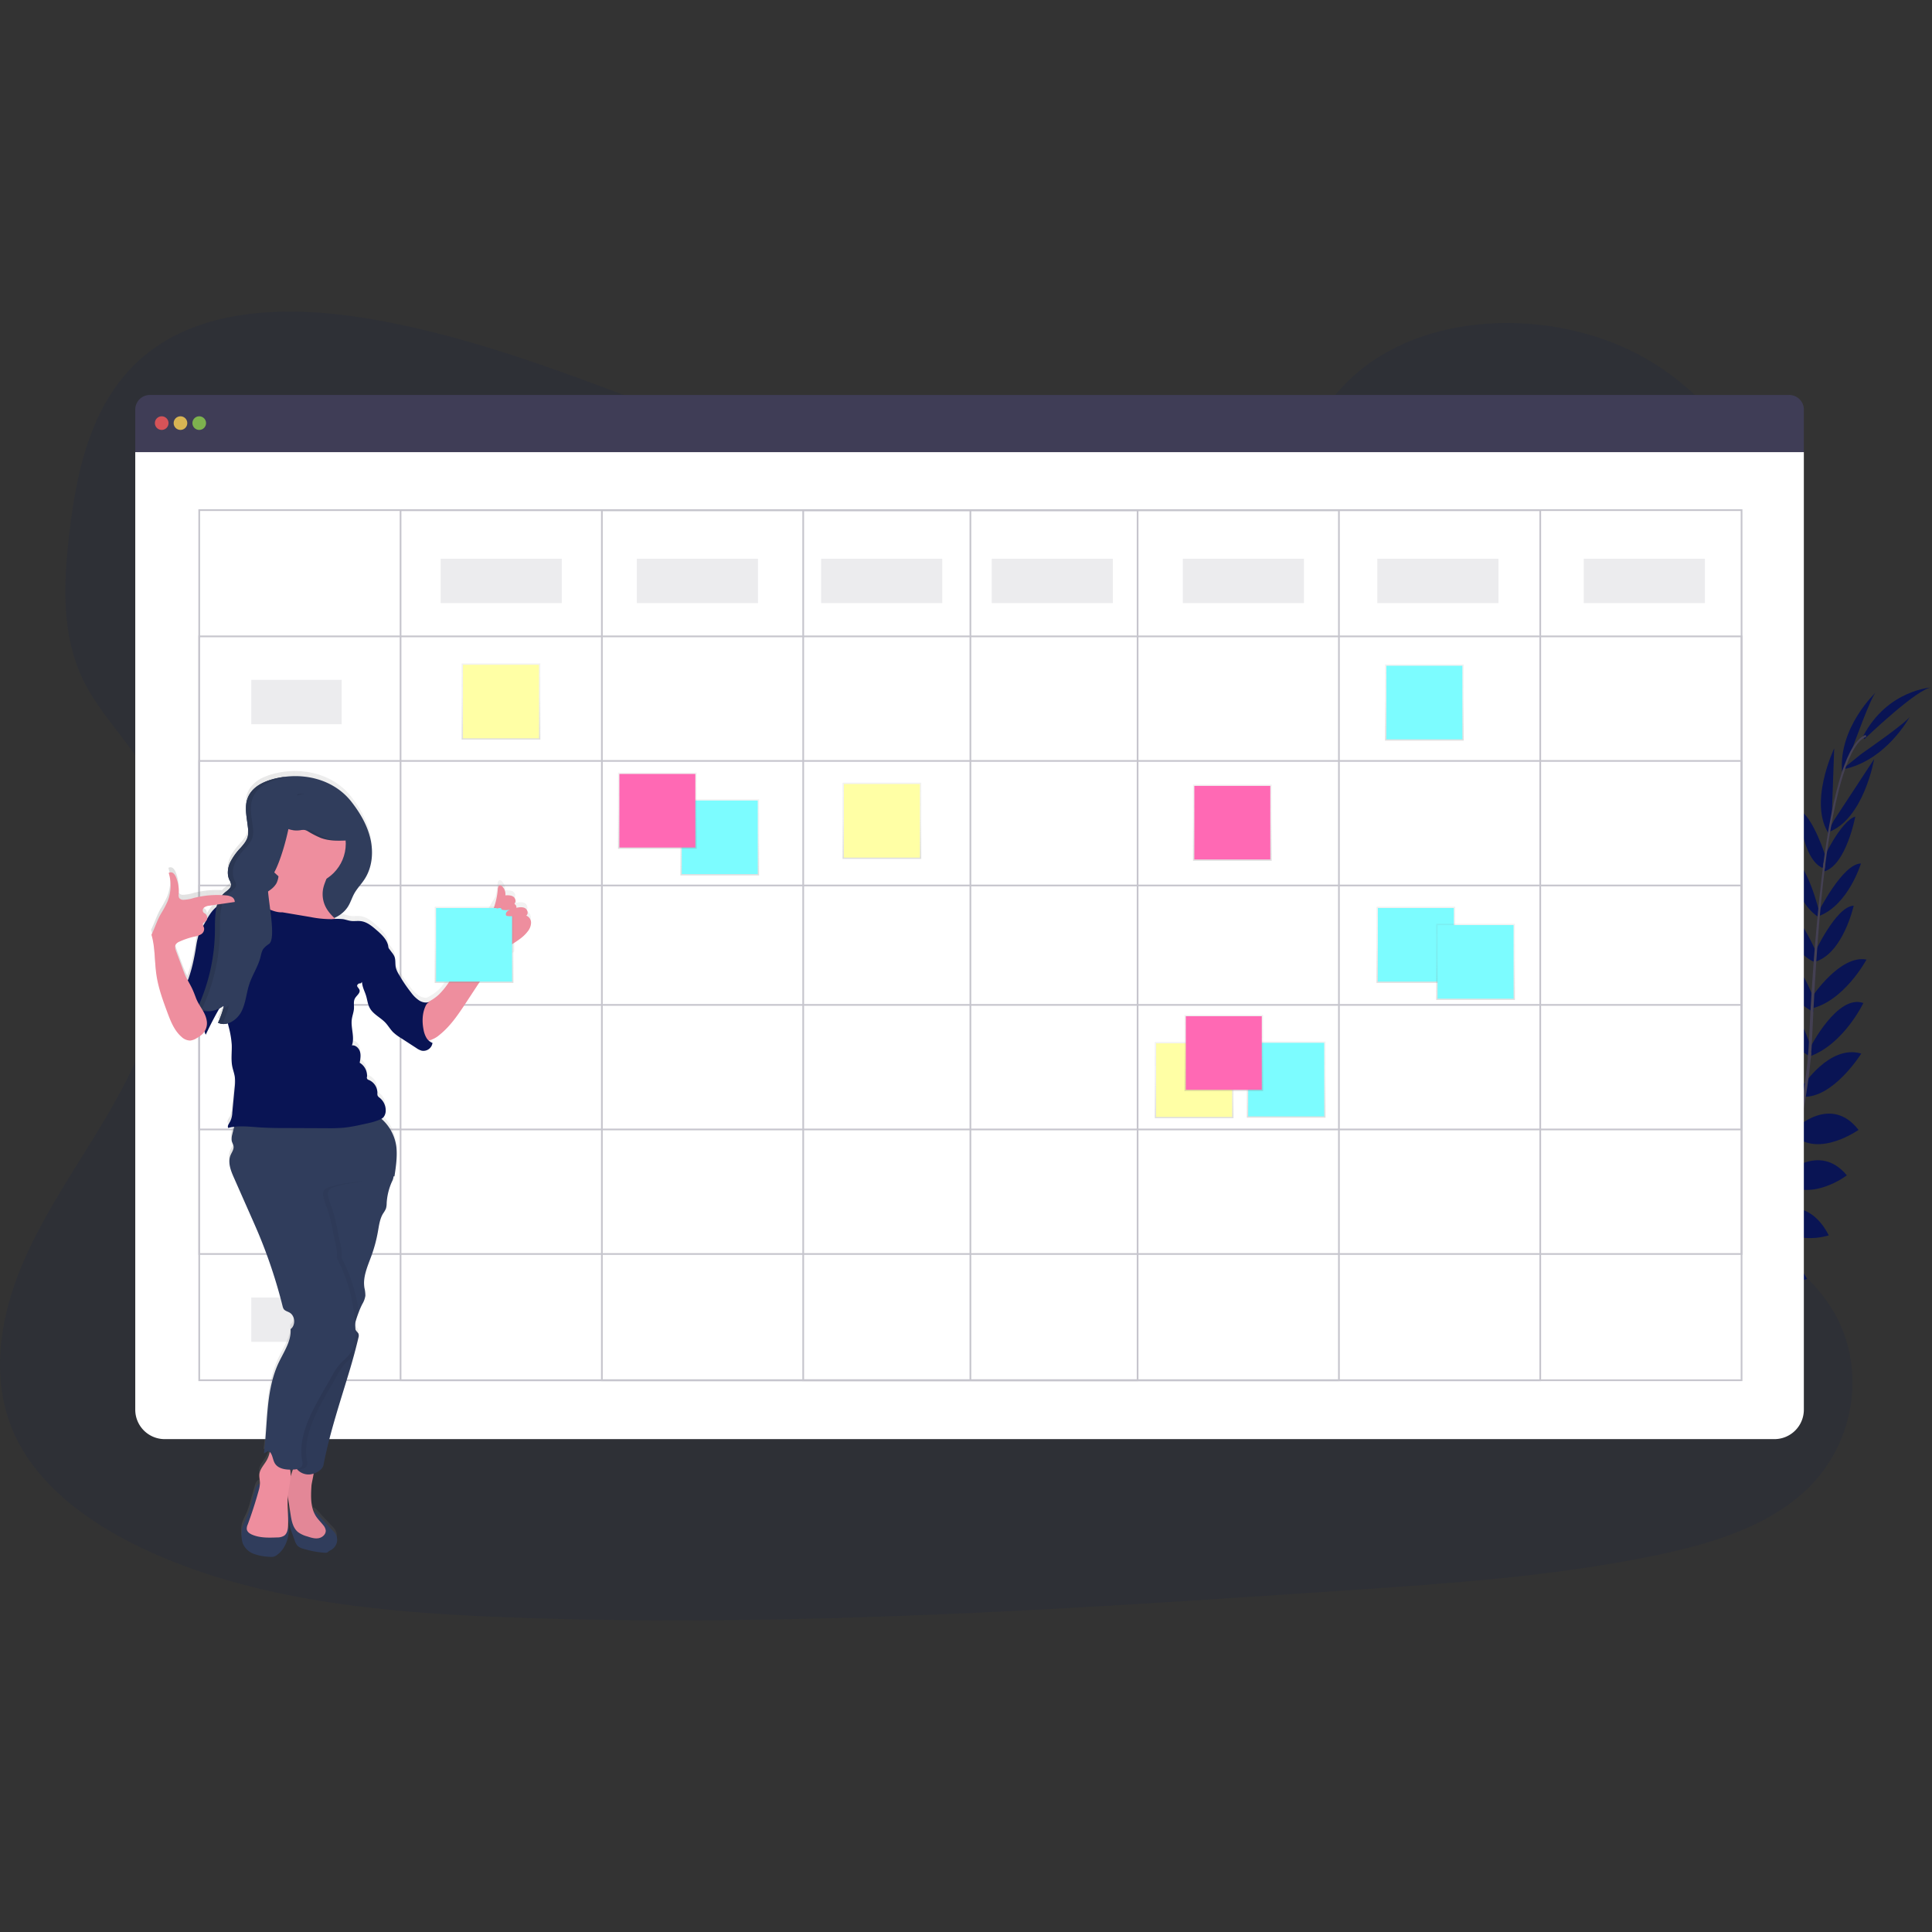 <?xml version="1.0" encoding="UTF-8" standalone="no"?>
<svg
   xmlns:dc="http://purl.org/dc/elements/1.1/"
   xmlns:cc="http://creativecommons.org/ns#"
   xmlns:rdf="http://www.w3.org/1999/02/22-rdf-syntax-ns#"
   xmlns:svg="http://www.w3.org/2000/svg"
   xmlns="http://www.w3.org/2000/svg"
   xmlns:xlink="http://www.w3.org/1999/xlink"
   xmlns:sodipodi="http://sodipodi.sourceforge.net/DTD/sodipodi-0.dtd"
   xmlns:inkscape="http://www.inkscape.org/namespaces/inkscape"
   id="b07e16be-2c10-4721-ba95-38a6ee556ecd"
   data-name="Layer 1"
   width="1132.39"
   height="1132.39"
   viewBox="0 0 1132.39 1132.39"
   version="1.1"
   sodipodi:docname="undraw_schedule_pnbk.svg"
   inkscape:version="1.0.2 (e86c870879, 2021-01-15)">
  <rect x="0" y="0" width="1132.39" height="1132.39" fill="#333333" stroke="none"/>
  <sodipodi:namedview
     pagecolor="#ffffff"
     bordercolor="#666666"
     borderopacity="1"
     objecttolerance="10"
     gridtolerance="10"
     guidetolerance="10"
     inkscape:pageopacity="0"
     inkscape:pageshadow="2"
     inkscape:window-width="1366"
     inkscape:window-height="704"
     id="namedview254"
     showgrid="false"
     inkscape:zoom="0.25167262"
     inkscape:cx="601.0669"
     inkscape:cy="4.8916983"
     inkscape:window-x="0"
     inkscape:window-y="312"
     inkscape:window-maximized="1"
     inkscape:current-layer="b07e16be-2c10-4721-ba95-38a6ee556ecd" />
  <defs
     id="defs21">
    <linearGradient
       id="f0ea422a-a980-4a9e-8fad-43c87f6ba738"
       x1="421.86"
       y1="330.48"
       x2="421.86"
       y2="285.82"
       gradientUnits="userSpaceOnUse">
      <stop
         offset="0"
         stop-color="gray"
         stop-opacity="0.25"
         id="stop2" />
      <stop
         offset="0.54"
         stop-color="gray"
         stop-opacity="0.12"
         id="stop4" />
      <stop
         offset="1"
         stop-color="gray"
         stop-opacity="0.1"
         id="stop6" />
    </linearGradient>
    <linearGradient
       id="ad2c5ae7-cdf4-4789-99a0-6bde37321e66"
       x1="516.9"
       y1="320.8"
       x2="516.9"
       y2="276.14"
       xlink:href="#f0ea422a-a980-4a9e-8fad-43c87f6ba738" />
    <linearGradient
       id="af61e5a9-3371-4284-9366-60d451e53b7c"
       x1="699.9"
       y1="472.8"
       x2="699.9"
       y2="428.14"
       xlink:href="#f0ea422a-a980-4a9e-8fad-43c87f6ba738" />
    <linearGradient
       id="afe800ea-76fc-42fa-87d3-444aeaebb97e"
       x1="293.63"
       y1="250.89"
       x2="293.63"
       y2="206.23"
       xlink:href="#f0ea422a-a980-4a9e-8fad-43c87f6ba738" />
    <linearGradient
       id="a0a14e29-1e29-4199-9658-2a5ebd9bc7a2"
       x1="385.29"
       y1="314.89"
       x2="385.29"
       y2="270.23"
       xlink:href="#f0ea422a-a980-4a9e-8fad-43c87f6ba738" />
    <linearGradient
       id="b9eaa648-e9e9-4a67-ba92-603c001fbd1d"
       x1="753.86"
       y1="472.48"
       x2="753.86"
       y2="427.82"
       xlink:href="#f0ea422a-a980-4a9e-8fad-43c87f6ba738" />
    <linearGradient
       id="f05d82f5-c8d6-44fc-8266-fef5229bfdcd"
       x1="834.86"
       y1="251.48"
       x2="834.86"
       y2="206.82"
       xlink:href="#f0ea422a-a980-4a9e-8fad-43c87f6ba738" />
    <linearGradient
       id="fed5a35b-50d2-4029-b1da-9e4ece87a2f7"
       x1="829.86"
       y1="393.48"
       x2="829.86"
       y2="348.82"
       xlink:href="#f0ea422a-a980-4a9e-8fad-43c87f6ba738" />
    <linearGradient
       id="a057bd9d-3da5-4ef9-9b1f-12de91a9714e"
       x1="864.86"
       y1="403.48"
       x2="864.86"
       y2="358.82"
       xlink:href="#f0ea422a-a980-4a9e-8fad-43c87f6ba738" />
    <linearGradient
       id="eb119f49-f305-49d7-b722-178b1b910dac"
       x1="717.29"
       y1="456.89"
       x2="717.29"
       y2="412.23"
       xlink:href="#f0ea422a-a980-4a9e-8fad-43c87f6ba738" />
    <linearGradient
       id="f18d0c9f-76a8-47d5-9395-c2e15513d6af"
       x1="722.29"
       y1="321.89"
       x2="722.29"
       y2="277.23"
       xlink:href="#f0ea422a-a980-4a9e-8fad-43c87f6ba738" />
    <linearGradient
       id="e96273f1-ace8-4241-9189-48d1ceb051fa"
       x1="122.28"
       y1="564.8"
       x2="344.94"
       y2="564.8"
       xlink:href="#f0ea422a-a980-4a9e-8fad-43c87f6ba738" />
    <linearGradient
       id="fa251bcb-f561-47ff-8b25-b5a12635a0f6"
       x1="277.86"
       y1="393.48"
       x2="277.86"
       y2="348.82"
       xlink:href="#f0ea422a-a980-4a9e-8fad-43c87f6ba738" />
    <linearGradient
       inkscape:collect="always"
       xlink:href="#f0ea422a-a980-4a9e-8fad-43c87f6ba738"
       id="linearGradient1197"
       gradientUnits="userSpaceOnUse"
       x1="421.86"
       y1="330.48"
       x2="421.86"
       y2="285.82" />
  </defs>
  <title
     id="title23">schedule</title>
  <g
     id="g1195"
     transform="translate(0.006,182.623)">
    <path
       d="M 646.49,178.73 C 576.9,178.62 509.85,157 445.7,132.94 381.55,108.88 317.91,82.05 249.58,70.54 c -44,-7.4 -93.9,-6.9 -128.17,19.38 C 88.44,115.21 79,157.18 74.48,196 c -3.39,29.18 -4.91,59.83 8.17,86.57 9.09,18.57 24.59,33.89 35.56,51.6 38.17,61.6 15.52,140 -21.24,202.82 C 79.72,566.4 59.51,594.63 46.5,625.79 33.49,656.95 28.22,692.31 41.66,723.14 55,753.71 85,776 117.09,791.21 c 65.29,31 141.16,37.82 215,40.59 163.48,6.14 327.21,-4.8 490.51,-15.8 60.43,-4.06 121.13,-8.16 180.29,-20.29 32.85,-6.73 66.66,-16.76 89.9,-38.92 29.5,-28.12 35.42,-74.17 13.81,-107.34 C 1070.34,593.76 975.18,583 949.08,522.82 c -14.37,-33.13 -2.17,-71 15.86,-102.86 38.69,-68.29 105.44,-129.37 106.35,-205.89 0.62,-52.56 -34.33,-103.93 -86.37,-126.93 -54.56,-24.14 -128.8,-18.2 -166.83,26.28 -39.16,45.8 -110.15,65.41 -171.6,65.31 z"
       transform="translate(-33.81,-66.43)"
       fill="#091454"
       opacity="0.1"
       id="path25" />
    <path
       d="m 992.65,692.43 c 0,0 -12.29,-8.11 -24.47,-2.34 0,0 3.75,7.23 19.17,6.54 z"
       transform="translate(-33.81,-66.43)"
       fill="#091454"
       id="path27" />
    <path
       d="m 994.16,692.87 c 0,0 3.74,14.24 -5.63,23.93 0,0 -5.64,-5.88 0,-20.26 z"
       transform="translate(-33.81,-66.43)"
       fill="#091454"
       id="path29" />
    <path
       d="m 1009.49,679.2 c 0,0 -0.91,-12.12 -28.25,-8.1 0,0 -0.13,7.82 9.47,11.52 9.6,3.7 13.99,0.58 18.78,-3.42 z"
       transform="translate(-33.81,-66.43)"
       fill="#091454"
       id="path31" />
    <path
       d="m 1011.17,679.11 c 0,0 11.57,3.72 1.26,29.37 0,0 -7.63,-1.71 -9,-11.91 -1.37,-10.2 2.73,-13.74 7.74,-17.46 z"
       transform="translate(-33.81,-66.43)"
       fill="#091454"
       id="path33" />
    <path
       d="m 1026.66,661.93 c 0,0 1.56,-19.93 -26.39,-17.88 0,0 -2,18 21.45,22.67 z"
       transform="translate(-33.81,-66.43)"
       fill="#091454"
       id="path35" />
    <path
       d="m 1045.13,639.43 c 0,0 -3.84,-22.58 -31.77,-15.85 0,0 -0.11,19.53 27.2,21.24 z"
       transform="translate(-33.81,-66.43)"
       fill="#091454"
       id="path37" />
    <path
       d="m 1058.62,616.17 c 0,0 -6.41,-22 -34.09,-15.41 0,0 6.58,19.78 32.25,19.48 z"
       transform="translate(-33.81,-66.43)"
       fill="#091454"
       id="path39" />
    <path
       d="m 1071.44,593.46 c 0,0 -6.27,-22.83 -33,-16 0,0 8.92,21.69 31.24,19.87 z"
       transform="translate(-33.81,-66.43)"
       fill="#091454"
       id="path41" />
    <path
       d="m 1079.71,571.88 c 0,0 -4.82,-27.88 -29.71,-21.74 0,0 7.24,25.4 27.9,25.8 z"
       transform="translate(-33.81,-66.43)"
       fill="#091454"
       id="path43" />
    <path
       d="m 1087.45,545.81 c 0,0 -5.78,-28.15 -31,-20 0,0 9.89,26.59 29.22,23.84 z"
       transform="translate(-33.81,-66.43)"
       fill="#091454"
       id="path45" />
    <path
       d="m 1092.25,521.54 c 0,0 -9.19,-28.14 -28.68,-27.38 0,0 9.4,29.73 27,33 z"
       transform="translate(-33.81,-66.43)"
       fill="#091454"
       id="path47" />
    <path
       d="m 1095.3,497.87 c 0,0 -10,-33.88 -25.86,-31.27 0,0 6.92,25.9 25.3,36.54 z"
       transform="translate(-33.81,-66.43)"
       fill="#091454"
       id="path49" />
    <path
       d="m 1097,469.59 c 0,0 -9.37,-28.24 -25,-29.36 0,0 6.38,27.78 24.68,36.69 z"
       transform="translate(-33.81,-66.43)"
       fill="#091454"
       id="path51" />
    <path
       d="m 1098.93,443.26 c 0,0 -11.69,-28.27 -22,-28.9 0,0 5.07,27.82 21,33.54 z"
       transform="translate(-33.81,-66.43)"
       fill="#091454"
       id="path53" />
    <path
       d="m 1100.22,418.74 c 0,0 -7.22,-30.74 -17.52,-33.24 0,0 1.42,25.1 16.49,35.53 z"
       transform="translate(-33.81,-66.43)"
       fill="#091454"
       id="path55" />
    <path
       d="m 1104.11,386.65 c 0,0 -7.56,-24.46 -15.93,-28.19 0,0 1.66,28.84 14,34.18 z"
       transform="translate(-33.81,-66.43)"
       fill="#091454"
       id="path57" />
    <path
       d="m 1107.34,365.58 1.53,-43.14 c 0,0 -15.62,32.55 -2.68,50.75 z"
       transform="translate(-33.81,-66.43)"
       fill="#091454"
       id="path59" />
    <path
       d="m 1119.43,322.71 c 0,0 11.26,-31.51 14,-33.26 0,0 -22.1,20.43 -19.94,46.73 z"
       transform="translate(-33.81,-66.43)"
       fill="#091454"
       id="path61" />
    <path
       d="m 1027.42,661.79 c 0,0 19.82,-2.6 19.22,25.42 0,0 -17.91,2.91 -23.75,-20.25 z"
       transform="translate(-33.81,-66.43)"
       fill="#091454"
       id="path63" />
    <path
       d="m 1046.06,638.68 c 0,0 22.91,-0.08 21,28.6 0,0 -19.22,3.43 -25.57,-23.19 z"
       transform="translate(-33.81,-66.43)"
       fill="#091454"
       id="path65" />
    <path
       d="m 1058.84,618 c 0,0 20.79,-9.75 34.1,15.41 0,0 -19.21,8.13 -35.93,-11.35 z"
       transform="translate(-33.81,-66.43)"
       fill="#091454"
       id="path67" />
    <path
       d="m 1071.91,593.67 c 0,0 21.28,-10.38 33.78,14.21 0,0 -22.17,7.64 -35.54,-10.32 z"
       transform="translate(-33.81,-66.43)"
       fill="#091454"
       id="path69" />
    <path
       d="m 1079.44,572.48 c 0,0 20.49,-19.57 36.84,0.23 0,0 -20.93,16.1 -37.79,4.13 z"
       transform="translate(-33.81,-66.43)"
       fill="#091454"
       id="path71" />
    <path
       d="m 1086.29,545.14 c 0,0 20.62,-20 36.84,0.92 0,0 -23.14,16.43 -37.57,3.28 z"
       transform="translate(-33.81,-66.43)"
       fill="#091454"
       id="path73" />
    <path
       d="m 1090.15,520.74 c 0,0 15.88,-25 34.57,-19.41 0,0 -16.47,26.47 -34.39,25.29 z"
       transform="translate(-33.81,-66.43)"
       fill="#091454"
       id="path75" />
    <path
       d="m 1094.83,497.71 c 0,0 16,-31.49 31.13,-26 0,0 -11.53,24.2 -31.54,31.31 z"
       transform="translate(-33.81,-66.43)"
       fill="#091454"
       id="path77" />
    <path
       d="m 1095.93,468 c 0,0 16.45,-24.78 31.86,-21.76 0,0 -13.44,25.13 -33.45,28.93 z"
       transform="translate(-33.81,-66.43)"
       fill="#091454"
       id="path79" />
    <path
       d="m 1097.19,442.7 c 0,0 12.74,-27.8 23.11,-28.05 0,0 -6.12,27.62 -22.26,32.73 z"
       transform="translate(-33.81,-66.43)"
       fill="#091454"
       id="path81" />
    <path
       d="m 1099.71,418.13 c 0,0 14.17,-28.16 24.82,-28.21 0,0 -7.25,24.07 -24.34,30.69 z"
       transform="translate(-33.81,-66.43)"
       fill="#091454"
       id="path83" />
    <path
       d="m 1101.85,388.38 c 0,0 10.6,-23.3 19.37,-25.94 0,0 -5.3,28.4 -18.21,32.12 z"
       transform="translate(-33.81,-66.43)"
       fill="#091454"
       id="path85" />
    <path
       d="m 1108.61,364.76 23.68,-36.08 c 0,0 -6.06,35.59 -27.14,43 z"
       transform="translate(-33.81,-66.43)"
       fill="#091454"
       id="path87" />
    <path
       d="m 1124.87,325.61 c 0,0 27.53,-19 28.52,-22.08 0,0 -14,26.62 -40,31.32 z"
       transform="translate(-33.81,-66.43)"
       fill="#091454"
       id="path89" />
    <path
       d="m 1126.51,317.06 c 0,0 31.61,-30.39 39.68,-30.35 0,0 -26.07,1.19 -40.44,28.73 z"
       transform="translate(-33.81,-66.43)"
       fill="#091454"
       id="path91" />
    <path
       d="m 1102.15,392.89 1.15,0.15 c 5.94,-46.5 14.6,-74 24.39,-77.38 l -0.38,-1.09 c -10.37,3.6 -19.07,30.68 -25.16,78.32 z"
       transform="translate(-33.81,-66.43)"
       fill="#444053"
       id="path93" />
    <path
       d="m 1093.42,504.06 1.74,0.15 c 0.36,-4.34 0.64,-8.79 0.83,-13.21 1.66,-38.49 4.24,-73.82 7.62,-100.31 l -1,-1.25 c -3.39,26.54 -6.69,62.95 -8.35,101.48 -0.2,4.4 -0.48,8.82 -0.84,13.14 z"
       transform="translate(-33.81,-66.43)"
       fill="#444053"
       id="path95" />
    <path
       d="m 960.19,714.57 c 0.31,-0.14 30.94,-13.81 62.73,-46.44 a 252.42,252.42 0 0 0 45.85,-65 c 14.69,-29.93 23.65,-66.71 26.66,-102.44 l -1.81,0.85 c -6.75,80.19 -43.26,135 -72.3,164.84 -31.48,32.34 -61.76,45.88 -62.06,46 z"
       transform="translate(-33.81,-66.43)"
       fill="#444053"
       id="path97" />
    <path
       d="M 1082.52,115.31 H 121.64 a 8.56,8.56 0 0 0 -8.56,8.56 v 24.94 h 978 v -24.94 a 8.56,8.56 0 0 0 -8.56,-8.56 z"
       transform="translate(-33.81,-66.43)"
       fill="#3f3d56"
       id="path99" />
    <path
       d="m 113.08,148.81 v 561.24 a 17.26,17.26 0 0 0 17.26,17.26 h 943.48 a 17.26,17.26 0 0 0 17.26,-17.26 V 148.81 Z"
       transform="translate(-33.81,-66.43)"
       fill="#ffffff"
       id="path101" />
    <circle
       cx="94.77"
       cy="65.37"
       r="4"
       fill="#fa5959"
       opacity="0.8"
       id="circle103" />
    <circle
       cx="105.77"
       cy="65.37"
       r="4"
       fill="#fed253"
       opacity="0.8"
       id="circle105" />
    <circle
       cx="116.77"
       cy="65.37"
       r="4"
       fill="#8ccf4d"
       opacity="0.8"
       id="circle107" />
    <g
       opacity="0.3"
       id="g125">
      <rect
         x="116.77"
         y="116.37"
         width="904"
         height="510"
         fill="none"
         stroke="#3f3d56"
         stroke-miterlimit="10"
         id="rect109" />
      <rect
         x="234.77"
         y="116.37"
         width="668"
         height="510"
         fill="none"
         stroke="#3f3d56"
         stroke-miterlimit="10"
         id="rect111" />
      <rect
         x="352.77"
         y="116.37"
         width="432"
         height="510"
         fill="none"
         stroke="#3f3d56"
         stroke-miterlimit="10"
         id="rect113" />
      <rect
         x="470.77"
         y="116.37"
         width="196"
         height="510"
         fill="none"
         stroke="#3f3d56"
         stroke-miterlimit="10"
         id="rect115" />
      <line
         x1="568.77"
         y1="116.37"
         x2="568.77"
         y2="626.37"
         fill="none"
         stroke="#3f3d56"
         stroke-miterlimit="10"
         id="line117" />
      <rect
         x="116.77"
         y="190.37"
         width="904"
         height="362"
         fill="none"
         stroke="#3f3d56"
         stroke-miterlimit="10"
         id="rect119" />
      <rect
         x="116.77"
         y="263.37"
         width="904"
         height="216"
         fill="none"
         stroke="#3f3d56"
         stroke-miterlimit="10"
         id="rect121" />
      <rect
         x="116.77"
         y="336.37"
         width="904"
         height="70"
         fill="none"
         stroke="#3f3d56"
         stroke-miterlimit="10"
         id="rect123" />
    </g>
    <rect
       x="258.27"
       y="144.87"
       width="71"
       height="26"
       fill="#3f3d56"
       opacity="0.1"
       id="rect127" />
    <rect
       x="147.27"
       y="215.87"
       width="53"
       height="26"
       fill="#3f3d56"
       opacity="0.1"
       id="rect129" />
    <rect
       x="373.27"
       y="144.87"
       width="71"
       height="26"
       fill="#3f3d56"
       opacity="0.1"
       id="rect131" />
    <rect
       x="481.27"
       y="144.87"
       width="71"
       height="26"
       fill="#3f3d56"
       opacity="0.1"
       id="rect133" />
    <rect
       x="581.27"
       y="144.87"
       width="71"
       height="26"
       fill="#3f3d56"
       opacity="0.1"
       id="rect135" />
    <rect
       x="693.27"
       y="144.87"
       width="71"
       height="26"
       fill="#3f3d56"
       opacity="0.1"
       id="rect137" />
    <rect
       x="807.27"
       y="144.87"
       width="71"
       height="26"
       fill="#3f3d56"
       opacity="0.1"
       id="rect139" />
    <rect
       x="928.27"
       y="144.87"
       width="71"
       height="26"
       fill="#3f3d56"
       opacity="0.1"
       id="rect141" />
    <rect
       x="398.79"
       y="285.82"
       width="46.13"
       height="44.66"
       fill="url(#f0ea422a-a980-4a9e-8fad-43c87f6ba738)"
       id="rect143"
       style="fill:url(#linearGradient1197)" />
    <rect
       x="399.59"
       y="286.59"
       width="44.54"
       height="43.12"
       fill="#7cfcff"
       id="rect145" />
    <rect
       x="493.83"
       y="276.14"
       width="46.13"
       height="44.66"
       fill="url(#ad2c5ae7-cdf4-4789-99a0-6bde37321e66)"
       id="rect147"
       style="fill:url(#ad2c5ae7-cdf4-4789-99a0-6bde37321e66)" />
    <rect
       x="494.63"
       y="276.91"
       width="44.54"
       height="43.12"
       fill="#ffffa5"
       id="rect149" />
    <rect
       x="676.83"
       y="428.14"
       width="46.13"
       height="44.66"
       fill="url(#af61e5a9-3371-4284-9366-60d451e53b7c)"
       id="rect151"
       style="fill:url(#af61e5a9-3371-4284-9366-60d451e53b7c)" />
    <rect
       x="677.63"
       y="428.91"
       width="44.54"
       height="43.12"
       fill="#ffffa5"
       id="rect153" />
    <rect
       x="270.57"
       y="206.23"
       width="46.13"
       height="44.66"
       fill="url(#afe800ea-76fc-42fa-87d3-444aeaebb97e)"
       id="rect155"
       style="fill:url(#afe800ea-76fc-42fa-87d3-444aeaebb97e)" />
    <rect
       x="271.36"
       y="207"
       width="44.54"
       height="43.12"
       fill="#ffffa5"
       id="rect157" />
    <rect
       x="362.23"
       y="270.23"
       width="46.13"
       height="44.66"
       fill="url(#a0a14e29-1e29-4199-9658-2a5ebd9bc7a2)"
       id="rect159"
       style="fill:url(#a0a14e29-1e29-4199-9658-2a5ebd9bc7a2)" />
    <rect
       x="363.02"
       y="271"
       width="44.54"
       height="43.12"
       fill="#ff69b4"
       id="rect161" />
    <rect
       x="730.79"
       y="427.82"
       width="46.13"
       height="44.66"
       fill="url(#b9eaa648-e9e9-4a67-ba92-603c001fbd1d)"
       id="rect163"
       style="fill:url(#b9eaa648-e9e9-4a67-ba92-603c001fbd1d)" />
    <rect
       x="731.59"
       y="428.59"
       width="44.54"
       height="43.12"
       fill="#7cfcff"
       id="rect165" />
    <rect
       x="811.79"
       y="206.82"
       width="46.13"
       height="44.66"
       fill="url(#f05d82f5-c8d6-44fc-8266-fef5229bfdcd)"
       id="rect167"
       style="fill:url(#f05d82f5-c8d6-44fc-8266-fef5229bfdcd)" />
    <rect
       x="812.59"
       y="207.59"
       width="44.54"
       height="43.12"
       fill="#7cfcff"
       id="rect169" />
    <rect
       x="806.79"
       y="348.82"
       width="46.13"
       height="44.66"
       fill="url(#fed5a35b-50d2-4029-b1da-9e4ece87a2f7)"
       id="rect171"
       style="fill:url(#fed5a35b-50d2-4029-b1da-9e4ece87a2f7)" />
    <rect
       x="807.59"
       y="349.59"
       width="44.54"
       height="43.12"
       fill="#7cfcff"
       id="rect173" />
    <rect
       x="841.79"
       y="358.82"
       width="46.13"
       height="44.66"
       fill="url(#a057bd9d-3da5-4ef9-9b1f-12de91a9714e)"
       id="rect175"
       style="fill:url(#a057bd9d-3da5-4ef9-9b1f-12de91a9714e)" />
    <rect
       x="842.59"
       y="359.59"
       width="44.54"
       height="43.12"
       fill="#7cfcff"
       id="rect177" />
    <rect
       x="694.23"
       y="412.23"
       width="46.13"
       height="44.66"
       fill="url(#eb119f49-f305-49d7-b722-178b1b910dac)"
       id="rect179"
       style="fill:url(#eb119f49-f305-49d7-b722-178b1b910dac)" />
    <rect
       x="695.02"
       y="413"
       width="44.54"
       height="43.12"
       fill="#ff69b4"
       id="rect181" />
    <rect
       x="699.23"
       y="277.23"
       width="46.13"
       height="44.66"
       fill="url(#f18d0c9f-76a8-47d5-9395-c2e15513d6af)"
       id="rect183"
       style="fill:url(#f18d0c9f-76a8-47d5-9395-c2e15513d6af)" />
    <rect
       x="700.02"
       y="278"
       width="44.54"
       height="43.12"
       fill="#ff69b4"
       id="rect185" />
    <rect
       x="147.27"
       y="285.87"
       width="53"
       height="26"
       fill="#3f3d56"
       opacity="0.1"
       id="rect187" />
    <rect
       x="147.27"
       y="358.87"
       width="53"
       height="26"
       fill="#3f3d56"
       opacity="0.1"
       id="rect189" />
    <rect
       x="147.27"
       y="431.87"
       width="53"
       height="26"
       fill="#3f3d56"
       opacity="0.1"
       id="rect191" />
    <rect
       x="147.27"
       y="504.87"
       width="53"
       height="26"
       fill="#3f3d56"
       opacity="0.1"
       id="rect193" />
    <rect
       x="147.27"
       y="577.87"
       width="53"
       height="26"
       fill="#3f3d56"
       opacity="0.1"
       id="rect195" />
    <path
       d="m 342.08,417.51 c 1.48,-0.94 0.89,-3.46 -0.63,-4.33 -1.52,-0.87 -3.41,-0.58 -5.12,-0.24 a 2.09,2.09 0 0 0 -1.1,-2.2 v -0.38 c 1,-1 0.62,-3 -0.6,-3.88 -1.22,-0.88 -3.12,-0.92 -4.76,-0.84 a 6.34,6.34 0 0 0 -2,-5.4 1.67,1.67 0 0 0 -1.1,-0.53 c -1,0 -1.28,1.28 -1.35,2.23 a 42.23,42.23 0 0 1 -1.23,7.39 l -31.08,52 c -3.46,5 7.29,-10 3.83,-4.95 a 44,44 0 0 1 -6.12,7.59 30.16,30.16 0 0 1 -6.91,4.63 8.15,8.15 0 0 1 -4.72,-1.34 19,19 0 0 1 -4.54,-4.49 88.63,88.63 0 0 1 -7.33,-10.89 14.11,14.11 0 0 1 -1.68,-3.89 c -0.46,-2.16 0,-4.5 -0.85,-6.53 a 10.67,10.67 0 0 0 -1.34,-2.12 l -2.15,-2.85 v -0.13 c -0.24,-4.22 -3.67,-7.48 -6.87,-10.26 -2.72,-2.38 -5.67,-4.86 -9.26,-5.32 -1.92,-0.25 -3.89,0.12 -5.81,-0.12 -1.57,-0.2 -3.06,-0.79 -4.62,-1.05 a 19.6,19.6 0 0 0 -4.53,-0.09 l -0.64,-0.59 a 17.92,17.92 0 0 0 8.09,-6.8 c 1.48,-2.39 2.29,-5.15 3.66,-7.61 1.67,-3 4.15,-5.48 6,-8.36 4.47,-6.83 5.29,-15.62 3.48,-23.58 -1.81,-7.96 -6.05,-15.19 -11,-21.64 -9.6,-12.42 -25.7,-17 -40.86,-14.6 -1,0.16 -2,0.35 -3,0.57 a 38.52,38.52 0 0 0 -7.43,2.37 19,19 0 0 0 -8.11,6.33 14.61,14.61 0 0 0 -1.41,2.62 15.43,15.43 0 0 0 -0.68,2.16 22.41,22.41 0 0 0 -0.37,6.76 c 0.06,0.77 0.14,1.54 0.23,2.31 l 0.15,1.16 c 0.1,0.77 0.21,1.54 0.32,2.31 0.16,1.16 0.31,2.32 0.42,3.46 a 22,22 0 0 1 0.13,2.43 c 0,0.21 0,0.41 0,0.61 a 9.93,9.93 0 0 1 -0.27,1.79 7.5,7.5 0 0 1 -0.3,0.95 11.84,11.84 0 0 1 -1.41,2.59 32.71,32.71 0 0 1 -2.53,3.11 l -0.87,1 c -0.29,0.33 -0.57,0.67 -0.86,1 a 36.66,36.66 0 0 0 -3.13,4.23 20.58,20.58 0 0 0 -1.23,2.32 16.6,16.6 0 0 0 -0.71,1.86 15.4,15.4 0 0 0 -0.54,2.6 c 0,0.22 0,0.44 -0.06,0.66 0,0.43 0,0.87 0,1.31 a 11.47,11.47 0 0 0 0.14,1.3 9.23,9.23 0 0 0 0.3,1.26 8.55,8.55 0 0 0 0.47,1.22 c 0,0.11 0.1,0.22 0.16,0.33 l 0.16,0.33 c 0.11,0.22 0.22,0.43 0.32,0.65 a 4.26,4.26 0 0 1 0.33,1 c 0,0.11 0,0.23 0,0.35 0,0.12 0,0.26 0,0.38 a 4.09,4.09 0 0 1 -1.48,2.55 c -0.2,0.19 -0.4,0.36 -0.61,0.54 l -0.32,0.26 -0.65,0.51 -0.62,0.5 a 12.59,12.59 0 0 0 -1.51,1.5 55.87,55.87 0 0 0 -16.74,1.64 22.64,22.64 0 0 1 -6,1.09 3,3 0 0 1 -2.6,-1.09 3.83,3.83 0 0 1 -0.27,-2.4 20.7,20.7 0 0 0 -1.6,-9.8 5.45,5.45 0 0 0 -1.6,-2.33 2.26,2.26 0 0 0 -2.66,-0.14 24.93,24.93 0 0 1 -0.69,16.67 53.85,53.85 0 0 1 -3.85,7.23 c -2.28,3.89 -3.56,8.34 -5.59,12.37 2.27,7.69 1.76,15.9 3,23.84 1.11,7.39 3.69,14.47 6.28,21.48 2,5.29 4.08,10.81 8.32,14.53 a 7.58,7.58 0 0 0 5.15,2.24 9,9 0 0 0 4,-1.52 15.67,15.67 0 0 0 3.39,-2.49 8.76,8.76 0 0 0 1,-1.33 5.19,5.19 0 0 0 0.75,1.88 c 2.44,-5.26 5.12,-10.4 8,-15.43 a 13.22,13.22 0 0 0 2.4,-1.64 c 0,0.18 0.09,0.36 0.14,0.54 -0.13,0.48 -0.25,1 -0.38,1.45 -0.13,0.45 -0.28,0.93 -0.42,1.38 -0.14,0.45 -0.21,0.67 -0.32,1 -0.11,0.33 -0.27,0.8 -0.42,1.2 -0.15,0.4 -0.32,0.87 -0.49,1.3 -0.17,0.43 -0.23,0.62 -0.36,0.92 -0.31,0.76 -0.63,1.5 -1,2.24 a 7,7 0 0 0 0.86,0.35 l 0.19,0.06 a 7,7 0 0 0 0.79,0.2 h 0.29 a 5.61,5.61 0 0 0 0.59,0.06 h 0.22 0.65 a 8.56,8.56 0 0 0 2.11,-0.36 l 0.39,1.6 a 57.15,57.15 0 0 1 1.92,11 c 0.19,4.2 -0.54,8.47 0.27,12.6 0.41,2.15 1.24,4.21 1.54,6.37 a 27.15,27.15 0 0 1 -0.11,6.11 q -0.7,7.36 -1.4,14.73 a 12.6,12.6 0 0 1 -1.26,5.2 c -0.69,1.2 -1.81,2.57 -1.11,3.76 a 25,25 0 0 1 3.51,-0.67 c -0.43,1.56 -0.82,3.13 -1.19,4.71 a 8.3,8.3 0 0 0 -0.28,3.63 c 0.25,1.14 1,2.17 1.08,3.33 0.18,1.8 -1.07,3.39 -1.76,5.06 -1.76,4.26 0.11,9.06 2,13.28 l 5.52,12.52 4.53,10.27 c 1.34,3 2.69,6.1 4,9.18 a 298,298 0 0 1 14.42,43.24 5.16,5.16 0 0 0 0.75,1.88 c 0.76,1 2.15,1.32 3.28,1.94 3.39,1.87 3.78,7.45 0.68,9.77 0.63,7.52 -5,14.79 -7.9,21.75 -6.68,16 -5.47,34.06 -7.76,51.26 l 2.59,-1.51 a 3.21,3.21 0 0 1 0.84,0.55 q -0.09,0.48 -0.21,1 a 15.67,15.67 0 0 1 -1.66,4.17 c -1.51,2.59 -3.82,4.9 -4.17,7.88 -0.21,1.8 0.34,3.6 0.33,5.41 0,0.17 0,0.33 0,0.5 -0.23,-0.22 -0.58,-0.2 -1.1,0.21 a 6.45,6.45 0 0 0 -1.63,3.07 c -0.45,1.29 -0.81,2.6 -1.17,3.91 l -1.34,4.62 a 53.71,53.71 0 0 1 -2.71,8.15 34.92,34.92 0 0 0 -2.4,5.52 17.13,17.13 0 0 0 -0.41,4.74 14.21,14.21 0 0 0 0.65,4.5 11.18,11.18 0 0 0 6.55,6.21 30.75,30.75 0 0 0 9.1,1.72 7.65,7.65 0 0 0 2.39,-0.07 6.49,6.49 0 0 0 2.31,-1.21 c 4.22,-3.1 6.4,-8.8 6.78,-14 a 20.67,20.67 0 0 0 -0.57,-3.18 c 0.26,-5.69 -0.57,-11.41 -0.14,-17.08 0.09,0.65 0.18,1.29 0.28,1.93 l 1,6.37 a 1.33,1.33 0 0 0 -0.34,-0.6 14.64,14.64 0 0 0 -0.38,7.29 43.5,43.5 0 0 0 2.1,7.07 l 1.36,3.8 a 9.07,9.07 0 0 0 1.62,3.15 c 1.19,1.31 3,1.8 4.74,2.22 a 52.25,52.25 0 0 0 11.48,2 2.6,2.6 0 0 0 1.51,-0.28 7.33,7.33 0 0 0 0.68,-0.57 6.71,6.71 0 0 1 1.1,-0.64 7.26,7.26 0 0 0 3.52,-4.17 6.58,6.58 0 0 0 -0.65,-5.39 12.59,12.59 0 0 0 -1.55,-1.88 l -6.84,-7.25 a 43.1,43.1 0 0 0 -3.34,-3.54 1.25,1.25 0 0 0 -1.1,-0.36 c -1.86,-4.64 -1.62,-10.06 -1.3,-15.15 0.1,-1.52 0.93,-4.67 1.26,-7.26 a 11.71,11.71 0 0 0 3.63,-2 5.48,5.48 0 0 0 2.09,-3.12 c 3.45,-17.62 9,-34.7 14.24,-51.87 0.52,-1.69 1,-3.39 1.53,-5.08 0.22,-0.72 0.42,-1.45 0.63,-2.18 0.21,-0.73 0.35,-1.18 0.52,-1.77 0.28,-1 0.56,-2 0.83,-3 0.08,-0.27 0.15,-0.54 0.23,-0.81 a 0.94,0.94 0 0 1 0,-0.16 c 0.33,-1.23 0.65,-2.46 1,-3.69 0.12,-0.48 0.25,-0.94 0.37,-1.42 0.39,-1.56 0.78,-3.14 1.15,-4.71 a 5.18,5.18 0 0 0 0.14,-0.66 2.79,2.79 0 0 0 -0.11,-1.67 v 0 0 a 2.17,2.17 0 0 0 -0.39,-0.56 c -0.11,-0.13 -0.23,-0.26 -0.35,-0.38 -0.12,-0.12 -0.26,-0.28 -0.38,-0.43 a 3.87,3.87 0 0 1 -0.7,-1.31 c 0,-0.48 0,-1 0,-1.44 0,-0.44 -0.06,-1 -0.09,-1.52 a 16,16 0 0 1 0.45,-2 c 0.12,-0.39 0.25,-0.78 0.37,-1.17 0.12,-0.39 0.3,-1 0.46,-1.45 a 3.67,3.67 0 0 0 0.91,-2.47 q 0.93,-2.32 2.05,-4.55 a 13.72,13.72 0 0 0 1.83,-4.92 19.52,19.52 0 0 0 -0.58,-4.67 c -1,-6.5 2,-12.83 4.21,-19 a 84.27,84.27 0 0 0 3.72,-14 c 0.65,-3.65 1.1,-7.48 3.05,-10.64 a 15.84,15.84 0 0 0 1.64,-2.84 11.18,11.18 0 0 0 0.44,-3.22 35.53,35.53 0 0 1 3.15,-12.77 8.1,8.1 0 0 0 0.82,-2.49 0.91,0.91 0 0 0 0,-0.17 v -0.24 l 0.51,-0.08 c 0.87,-5.51 1.75,-11.65 1.15,-17.2 a 26.23,26.23 0 0 0 -8.79,-16.6 h 0.1 c 1.72,-0.87 2.49,-3 2.52,-4.88 a 9.51,9.51 0 0 0 -3.54,-7.43 3.55,3.55 0 0 1 -1.2,-1.24 3.77,3.77 0 0 1 -0.15,-1.61 8.23,8.23 0 0 0 -5.07,-7.64 1.91,1.91 0 0 1 -0.83,-0.48 2,2 0 0 1 -0.22,-1.46 8.93,8.93 0 0 0 -4.31,-8.16 c 0.4,-2.14 0.8,-4.38 0.19,-6.48 -0.61,-2.1 -2.58,-4 -4.74,-3.7 1.76,-4.8 -0.74,-10.14 -0.08,-15.21 0.29,-2.18 1.16,-4.27 1.27,-6.46 0.1,-2 -0.39,-4.14 0.58,-5.88 0.97,-1.74 3.26,-3.1 2.67,-5 -0.25,-0.81 -1,-1.37 -1.35,-2.16 -0.35,-0.79 1.05,-2 1.77,-1.56 0.34,-0.26 0.68,-0.53 1,-0.81 a 16.11,16.11 0 0 0 0.6,3 c 0.49,1.64 1.24,3.18 1.75,4.81 0.78,2.49 1,5.19 2.26,7.47 2,3.65 6.23,5.46 9.09,8.49 1.68,1.77 2.89,4 4.62,5.68 a 25.18,25.18 0 0 0 4.3,3.23 l 9.24,6 a 10.62,10.62 0 0 0 3.16,1.57 5.39,5.39 0 0 0 6.35,-4.57 6.24,6.24 0 0 1 -2.27,-1.41 c 0.13,0 0.26,0 0.39,-0.06 a 14.57,14.57 0 0 0 5.93,-3.15 c 6.58,-5.24 11.31,-12.39 15.93,-19.42 4.84,-7.37 28.13,-26.87 28.13,-26.87 v -7.9 a 28.44,28.44 0 0 0 7.76,-6.61 8.57,8.57 0 0 0 1.95,-5 4.45,4.45 0 0 0 -2.86,-4.37 z m -193.7,18.95 q -0.67,4.31 -1.65,8.56 a 81.34,81.34 0 0 1 -2.76,9.67 l -0.36,1 c -0.33,-0.62 -0.66,-1.23 -1,-1.86 -0.75,-1.57 -1.36,-3.2 -2,-4.83 l -3.86,-10.4 c -0.5,-1.35 -1,-2.91 -0.25,-4.15 a 4.64,4.64 0 0 1 2.2,-1.65 43.48,43.48 0 0 1 8.46,-2.87 23.17,23.17 0 0 0 2.72,-0.72 41,41 0 0 0 -1.5,7.25 z m 4.27,-13 a 1.55,1.55 0 0 1 0,-1.51 3.44,3.44 0 0 1 1,-0.7 l 0.29,-0.2 c -0.4,0.83 -0.85,1.63 -1.29,2.44 z m 8,-11.31 a 20.92,20.92 0 0 0 -3.08,3.16 33,33 0 0 0 -2.64,4.08 3,3 0 0 0 -1.1,-3 6.37,6.37 0 0 1 -1,-0.68 2.1,2.1 0 0 1 0.42,-2.94 6.1,6.1 0 0 1 3.11,-1.06 l 4.61,-0.68 c -0.14,0.39 -0.23,0.77 -0.33,1.15 z m 43.16,334.65 a 16.73,16.73 0 0 0 -0.27,-4.13 c 0.57,0 1.14,0 1.7,0 -0.47,1.33 -0.95,2.74 -1.43,4.13 z"
       transform="translate(-33.81,-66.43)"
       fill="url(#e96273f1-ace8-4241-9189-48d1ceb051fa)"
       id="path197"
       style="fill:url(#e96273f1-ace8-4241-9189-48d1ceb051fa)" />
    <path
       d="m 199.11,339.34 c -8,1.29 -16.9,4.37 -20,11.87 -2.31,5.67 -0.52,12.05 0.07,18.14 a 14,14 0 0 1 -0.17,4.83 c -0.66,2.57 -2.48,4.65 -4.24,6.64 a 35.21,35.21 0 0 0 -6.09,8.54 c -1.44,3.2 -1.9,7 -0.41,10.2 a 7.35,7.35 0 0 1 1,2.69 c 0.1,2.08 -2.08,3.4 -3.68,4.73 -6,5 -5.75,14 -5.8,21.83 A 110.71,110.71 0 0 1 149.4,475 a 14.11,14.11 0 0 0 15.77,-2.06 52.55,52.55 0 0 1 -3.58,10.32 c 5.08,2.46 11.21,-1.58 13.76,-6.62 2.55,-5.04 2.85,-10.9 4.66,-16.25 1.81,-5.35 5,-10 6.41,-15.39 0.45,-1.78 0.73,-3.68 1.82,-5.16 a 13.58,13.58 0 0 1 3.2,-2.73 31.23,31.23 0 0 0 11.31,-15.33 c 6.22,1.37 12.57,2.75 18.91,2.17 6.34,-0.58 12.82,-3.45 16.17,-8.87 1.48,-2.39 2.28,-5.14 3.65,-7.6 1.68,-3 4.15,-5.48 6,-8.35 4.46,-6.83 5.28,-15.6 3.47,-23.56 -1.81,-7.96 -6,-15.16 -11,-21.61 -9.58,-12.44 -25.68,-17.05 -40.84,-14.62 z"
       transform="translate(-33.81,-66.43)"
       fill="#303d5c"
       id="path199" />
    <path
       d="m 148.62,439.36 c -0.45,2.86 -1,5.72 -1.64,8.55 a 83.67,83.67 0 0 1 -2.76,9.66 9.22,9.22 0 0 0 -0.87,4.44 8.07,8.07 0 0 0 1.07,2.64 c 3.65,6.49 8.59,12.76 9,20.2 0.1,1.85 0,3.86 1,5.39 q 4.23,-9.11 9.34,-17.76 c 3.56,-6 7.52,-12.14 8.54,-19.08 a 35.75,35.75 0 0 0 -0.13,-9.8 c -0.47,-3.65 -1.29,-7.39 -3.51,-10.31 -2.42,-3.16 -9,-7.93 -13.33,-6.94 -5.03,1.15 -6.07,8.94 -6.71,13.01 z"
       transform="translate(-33.81,-66.43)"
       fill="#091454"
       id="path201" />
    <path
       d="m 277.51,474.34 c 4.78,-1.95 9.66,-4 13.45,-7.52 a 44,44 0 0 0 6.12,-7.59 L 308.33,443 c 2.66,-3.86 5.41,-7.91 6,-12.56 a 41.36,41.36 0 0 0 11.23,-25.54 c 0.08,-0.95 0.4,-2.2 1.35,-2.23 a 1.67,1.67 0 0 1 1.1,0.53 6.33,6.33 0 0 1 2,5.39 c 1.64,-0.08 3.42,-0.12 4.76,0.84 1.34,0.96 1.7,3.34 0.26,4.13 a 2.06,2.06 0 0 1 1.43,2.33 c 1.72,-0.34 3.61,-0.62 5.13,0.24 1.52,0.86 2.1,3.38 0.63,4.32 a 4.46,4.46 0 0 1 2.85,4.27 8.48,8.48 0 0 1 -1.95,5 c -4.32,5.8 -11.94,8.14 -16.95,13.36 a 40.37,40.37 0 0 0 -4.41,5.89 l -14.51,22.08 c -4.61,7 -9.34,14.17 -15.92,19.39 a 14.57,14.57 0 0 1 -5.93,3.15 6.53,6.53 0 0 1 -6.23,-1.73 c -1.45,-1.65 -1.67,-4 -1.81,-6.21 -0.24,-3.72 0.4,-7.56 0.15,-11.31 z"
       transform="translate(-33.81,-66.43)"
       fill="#ee8e9e"
       id="path203" />
    <path
       d="m 228.92,781 a 12.1,12.1 0 0 1 1.55,1.88 6.56,6.56 0 0 1 0.65,5.38 7.19,7.19 0 0 1 -3.51,4.16 6.41,6.41 0 0 0 -1.11,0.64 6.3,6.3 0 0 1 -0.68,0.58 2.77,2.77 0 0 1 -1.51,0.28 53.37,53.37 0 0 1 -11.47,-2 c -1.72,-0.43 -3.54,-0.92 -4.74,-2.22 a 9.07,9.07 0 0 1 -1.62,-3.15 l -1.36,-3.79 a 43.94,43.94 0 0 1 -2.09,-7.06 14.48,14.48 0 0 1 0.38,-7.28 2.29,2.29 0 0 1 0.5,1.49 16.3,16.3 0 0 0 2.92,7.06 7.17,7.17 0 0 0 1.14,1.43 7.26,7.26 0 0 0 3.41,1.43 42.3,42.3 0 0 0 7.26,0.93 2,2 0 0 0 1,-0.12 1.79,1.79 0 0 0 0.83,-1 4.42,4.42 0 0 0 0,-3 c -0.66,-1.85 -2.47,-3.06 -3.33,-4.82 -0.65,-1.3 0.24,-2.73 1.56,-1.63 a 41.57,41.57 0 0 1 3.35,3.54 z"
       transform="translate(-33.81,-66.43)"
       fill="#303d5c"
       id="path205" />
    <path
       d="m 216.35,754.73 c -0.39,6.11 -0.66,12.71 2.68,17.84 1.21,1.84 2.82,3.39 4.19,5.12 a 6.1,6.1 0 0 1 1.5,3.09 c 0.19,2.24 -1.91,4.16 -4.12,4.58 -2.21,0.42 -4.47,-0.28 -6.61,-1 a 15.92,15.92 0 0 1 -5.61,-2.64 c -2.91,-2.46 -3.68,-6.56 -4.26,-10.32 l -1.36,-8.74 a 20.9,20.9 0 0 1 1.24,-13.2 l 2.24,-6.56 a 3,3 0 0 1 1,-1.63 2.78,2.78 0 0 1 1.71,-0.32 c 2.14,0.11 7.55,0.89 8.59,3.16 0.88,1.97 -1.04,8.27 -1.19,10.62 z"
       transform="translate(-33.81,-66.43)"
       fill="#ee8e9e"
       id="path207" />
    <path
       d="m 216.35,754.73 c -0.39,6.11 -0.66,12.71 2.68,17.84 1.21,1.84 2.82,3.39 4.19,5.12 a 6.1,6.1 0 0 1 1.5,3.09 c 0.19,2.24 -1.91,4.16 -4.12,4.58 -2.21,0.42 -4.47,-0.28 -6.61,-1 a 15.92,15.92 0 0 1 -5.61,-2.64 c -2.91,-2.46 -3.68,-6.56 -4.26,-10.32 l -1.36,-8.74 a 20.9,20.9 0 0 1 1.24,-13.2 l 2.24,-6.56 a 3,3 0 0 1 1,-1.63 2.78,2.78 0 0 1 1.71,-0.32 c 2.14,0.11 7.55,0.89 8.59,3.16 0.88,1.97 -1.04,8.27 -1.19,10.62 z"
       transform="translate(-33.81,-66.43)"
       opacity="0.05"
       id="path209" />
    <path
       d="m 264.42,573.62 a 1.11,1.11 0 0 1 0,0.17 7.49,7.49 0 0 1 -0.82,2.47 35.52,35.52 0 0 0 -3.16,12.74 11.18,11.18 0 0 1 -0.44,3.22 16,16 0 0 1 -1.64,2.83 c -1.95,3.17 -2.4,7 -3.05,10.63 a 84,84 0 0 1 -3.72,13.94 c -2.23,6.18 -5.23,12.5 -4.21,19 a 19.52,19.52 0 0 1 0.58,4.67 13.56,13.56 0 0 1 -1.83,4.91 q -1.12,2.22 -2,4.55 c -0.65,1.66 -1.23,3.36 -1.74,5.08 -0.6,2.09 -1,4.57 0.38,6.25 a 7.62,7.62 0 0 1 1.13,1.37 3.67,3.67 0 0 1 0,2.36 q -1.19,5 -2.54,10 c -0.7,2.6 -1.44,5.18 -2.2,7.76 -5.62,18.87 -12,37.55 -15.76,56.88 -0.54,2.78 -4.11,4.77 -6.87,5.38 a 9,9 0 0 1 -7.9,-2.11 c -0.19,-0.17 -0.37,-0.36 -0.54,-0.54 -2.9,-3.12 -3.33,-7.91 -3.11,-12.23 1,-19.89 11,-38.1 15.76,-57.43 a 111.1,111.1 0 0 0 3.1,-21.32 c 1.11,-24 1.56,-49.38 -5.23,-72.45 -1.41,-4.8 -3.08,-10.22 -0.54,-14.52 1.6,-2.72 4.57,-4.33 7.51,-5.49 a 48.31,48.31 0 0 1 37.46,1 11.64,11.64 0 0 1 -0.06,1.44 14.76,14.76 0 0 0 0.76,6.62 8.41,8.41 0 0 1 0.68,2.82 z"
       transform="translate(-33.81,-66.43)"
       fill="#303d5c"
       id="path211" />
    <path
       d="m 182.2,760.88 -1.27,4.62 a 52.36,52.36 0 0 1 -2.7,8.13 34.92,34.92 0 0 0 -2.4,5.52 17.13,17.13 0 0 0 -0.41,4.74 14.15,14.15 0 0 0 0.65,4.49 11.15,11.15 0 0 0 6.54,6.2 30.48,30.48 0 0 0 9.1,1.71 7.36,7.36 0 0 0 2.39,-0.06 6.49,6.49 0 0 0 2.31,-1.21 c 4.22,-3.09 6.39,-8.79 6.77,-14 a 17.2,17.2 0 0 0 -0.71,-3.58 c -0.33,-0.44 -3.52,1.36 -2.15,2.87 2,2.22 -3.89,1.07 -6.89,0.88 a 25.91,25.91 0 0 1 -3.91,-0.64 l -4.86,-1 c -1.59,-0.34 -3.42,-0.89 -4,-2.41 -0.58,-1.52 0.66,-3.34 1.62,-4.82 2.54,-3.93 3.2,-8.74 3.79,-13.38 0.11,-0.91 1.25,-6.82 -1.1,-5 a 6.63,6.63 0 0 0 -1.63,3.07 c -0.43,1.25 -0.79,2.56 -1.14,3.87 z"
       transform="translate(-33.81,-66.43)"
       fill="#303d5c"
       id="path213" />
    <path
       d="m 242.72,664.09 c -1.38,-1.68 -1,-4.16 -0.37,-6.25 0.22,-0.78 0.47,-1.55 0.73,-2.32 L 224,649.06 c -0.07,1.72 -0.15,3.42 -0.23,5.12 a 110.52,110.52 0 0 1 -3.09,21.33 c -4.77,19.32 -14.78,37.53 -15.76,57.41 -0.23,4.58 0.26,9.7 3.65,12.78 a 9,9 0 0 0 7.89,2.12 c 2.77,-0.61 6.33,-2.61 6.88,-5.39 3.78,-19.33 10.13,-38 15.76,-56.89 q 2.63,-8.79 4.74,-17.72 a 3.64,3.64 0 0 0 0,-2.35 7,7 0 0 0 -1.12,-1.38 z"
       transform="translate(-33.81,-66.43)"
       opacity="0.05"
       id="path215" />
    <path
       d="m 190,739.92 c -1.51,2.6 -3.81,4.9 -4.16,7.88 -0.21,1.79 0.34,3.59 0.33,5.4 a 17.55,17.55 0 0 1 -0.79,4.41 q -2.79,10.07 -6.42,19.86 a 5.45,5.45 0 0 0 -0.51,2.7 c 0.24,1.53 1.73,2.54 3.15,3.15 4.55,1.94 9.67,1.81 14.61,1.61 a 7.67,7.67 0 0 0 4.11,-1 c 1.77,-1.21 2.21,-3.6 2.32,-5.74 0.34,-6.2 -0.71,-12.43 0,-18.59 0.25,-2.25 0.72,-4.46 1.07,-6.69 0.49,-3.1 0.74,-6.36 -0.28,-9.33 a 21.39,21.39 0 0 0 -3.5,-5.87 18.45,18.45 0 0 0 -4.85,-4.84 c -0.58,-0.34 -2.23,-1.4 -2.82,-0.74 -0.3,0.34 -0.17,1.25 -0.21,1.67 a 17.51,17.51 0 0 1 -0.34,1.92 15.83,15.83 0 0 1 -1.71,4.2 z"
       transform="translate(-33.81,-66.43)"
       fill="#ee8e9e"
       id="path217" />
    <path
       d="m 226.66,581.36 c -0.89,1.21 -0.71,2.89 -0.35,4.35 0.63,2.64 1.69,5.17 2.55,7.74 a 107.7,107.7 0 0 1 3.28,14.08 c 0.8,4.3 2.5,9.09 1.81,13.42 a 95.62,95.62 0 0 1 10.13,31.81 c 0.39,2.85 -5.94,6.53 -5.82,9.4 0.24,5.72 4.8,6.18 1.44,10.74 -0.17,0.23 1.26,5.34 1.07,5.56 -1.37,1.65 -3.11,3 -4.58,4.51 a 34.67,34.67 0 0 0 -4.83,7.07 c -8.7,15.72 -21.28,33.54 -17.4,51.09 a 3.11,3.11 0 0 1 -1.66,3.15 8.6,8.6 0 0 1 -3.68,0.85 h -0.6 c -2.9,-3.12 -3.33,-7.91 -3.11,-12.23 1,-19.89 11,-38.1 15.76,-57.43 a 111.1,111.1 0 0 0 3.1,-21.32 c 1.11,-24 1.56,-49.38 -5.23,-72.45 -1.41,-4.8 -3.08,-10.22 -0.54,-14.52 1.6,-2.72 4.57,-4.33 7.51,-5.49 a 48.31,48.31 0 0 1 37.46,1 11.64,11.64 0 0 1 -0.06,1.44 14.76,14.76 0 0 0 0.76,6.62 8.41,8.41 0 0 1 0.75,2.88 c 0,0 0.34,-3.87 0.33,-3.81 -7.75,1.11 -15.93,6.18 -23.75,7.33 a 55.43,55.43 0 0 0 -11.91,2.62 5.36,5.36 0 0 0 -2.43,1.59 z"
       transform="translate(-33.81,-66.43)"
       opacity="0.05"
       id="path219" />
    <path
       d="m 172.67,538.78 q -1.57,5 -2.77,10.1 a 8.45,8.45 0 0 0 -0.28,3.63 c 0.25,1.14 1,2.16 1.08,3.32 0.18,1.8 -1.07,3.39 -1.76,5.06 -1.76,4.25 0.12,9.05 2,13.26 l 5.52,12.5 4.54,10.26 c 1.35,3.05 2.69,6.1 4,9.17 a 297.33,297.33 0 0 1 14.41,43.19 5.32,5.32 0 0 0 0.74,1.88 c 0.77,1 2.16,1.32 3.28,1.94 3.4,1.86 3.79,7.44 0.68,9.76 0.64,7.51 -5,14.76 -7.89,21.72 -6.68,16 -5.47,34 -7.76,51.2 l 2.59,-1.52 c 2.49,1.14 2.4,4.67 3.74,7.06 2,3.59 6.92,4.09 11,3.82 a 8.52,8.52 0 0 0 3.67,-0.85 3.1,3.1 0 0 0 1.66,-3.15 c -3.87,-17.55 8.7,-35.37 17.41,-51.09 a 34.63,34.63 0 0 1 4.82,-7.07 c 1.48,-1.56 3.21,-2.87 4.59,-4.51 3.84,-4.61 4.33,-11.11 4.07,-17.11 a 95.78,95.78 0 0 0 -10.9,-40.41 c 0.7,-4.32 -1,-9.11 -1.8,-13.41 A 105.27,105.27 0 0 0 226,593.46 c -0.86,-2.59 -1.91,-5.11 -2.55,-7.75 -0.35,-1.46 -0.54,-3.14 0.35,-4.35 a 5.39,5.39 0 0 1 2.46,-1.59 55.43,55.43 0 0 1 11.91,-2.62 L 265,573.3 c 0.86,-5.51 1.74,-11.65 1.14,-17.19 A 26.43,26.43 0 0 0 247.21,534 c -1.17,-0.31 -2.54,-0.51 -3.5,0.23 a 139.6,139.6 0 0 0 -71.04,4.55 z"
       transform="translate(-33.81,-66.43)"
       fill="#303d5c"
       id="path221" />
    <path
       d="m 197,393.87 a 13.17,13.17 0 0 1 -1.17,7.68 12.06,12.06 0 0 1 -3,3.37 23,23 0 0 1 -8.84,4.39 c -1.9,0.48 -4,0.8 -5.29,2.31 -1.88,2.27 -0.62,5.71 1,8.19 2.78,4.32 6.64,8.23 11.59,9.58 4,1.08 8.17,0.42 12.21,1.12 2.93,0.51 5.69,1.72 8.58,2.41 a 25.34,25.34 0 0 0 23.27,-6.49 c -4.3,-3.3 -8.76,-6.81 -11,-11.75 a 16.67,16.67 0 0 1 -0.84,-11.24 c 1,-3.66 3.35,-7.22 2.63,-11 -0.72,-3.78 -4.4,-6.31 -8,-7.57 A 52.2,52.2 0 0 0 208,382.86 c -1.89,-0.26 -13.89,-2.91 -14.64,-1.6 -0.42,0.74 2.07,5.12 2.38,6.09 a 23.16,23.16 0 0 1 1.26,6.52 z"
       transform="translate(-33.81,-66.43)"
       fill="#ee8e9e"
       id="path223" />
    <circle
       cx="178.32"
       cy="311.86"
       r="24.34"
       fill="#ee8e9e"
       id="circle225" />
    <path
       d="m 199.27,418.52 16.51,2.78 a 61.77,61.77 0 0 0 12.33,1.24 34.35,34.35 0 0 1 6.8,0 c 1.56,0.26 3.05,0.85 4.61,1.05 1.93,0.24 3.89,-0.13 5.82,0.12 3.58,0.46 6.53,2.94 9.25,5.31 3.19,2.78 6.62,6 6.87,10.25 a 3.11,3.11 0 0 1 -0.2,1.42 4.17,4.17 0 0 1 -1.23,1.28 c -3,2.49 -4.73,6.2 -6.89,9.48 a 36.53,36.53 0 0 1 -8.2,8.85 c -0.72,-0.46 -2.09,0.75 -1.78,1.55 0.31,0.8 1.1,1.35 1.36,2.16 0.59,1.87 -1.72,3.25 -2.68,5 -0.96,1.75 -0.47,3.88 -0.57,5.87 -0.12,2.19 -1,4.28 -1.27,6.45 -0.67,5.07 1.84,10.41 0.07,15.2 2.17,-0.27 4.13,1.6 4.74,3.69 0.61,2.09 0.22,4.34 -0.19,6.48 a 8.91,8.91 0 0 1 4.32,8.14 1.4,1.4 0 0 0 1,1.94 8.24,8.24 0 0 1 5.07,7.63 3.82,3.82 0 0 0 0.15,1.62 3.58,3.58 0 0 0 1.19,1.23 9.48,9.48 0 0 1 3.54,7.42 c 0,1.93 -0.8,4 -2.51,4.87 -3.5,1.78 -7.25,2.47 -11.09,3.3 a 97.58,97.58 0 0 1 -10.73,1.91 98.85,98.85 0 0 1 -10,0.31 l -22.08,-0.09 c -6.21,0 -12.42,0 -18.61,-0.47 -5.78,-0.39 -11.69,-1.11 -17.29,0.41 -0.7,-1.19 0.42,-2.56 1.11,-3.75 a 12.48,12.48 0 0 0 1.26,-5.2 l 1.4,-14.71 a 27.07,27.07 0 0 0 0.11,-6.1 c -0.3,-2.17 -1.12,-4.22 -1.54,-6.37 -0.8,-4.12 -0.07,-8.38 -0.26,-12.58 a 57.61,57.61 0 0 0 -1.93,-11 l -4.38,-18 c -0.7,-2.89 -1.07,-6.25 -2.15,-9 q -5.05,-13 -10.59,-25.72 a 2.73,2.73 0 0 1 0.2,-2.28 l 3.65,-6.54 a 41.39,41.39 0 0 1 3.34,-5.33 21,21 0 0 1 12.32,-7.56 21.72,21.72 0 0 1 14.33,2.12 c 1.7,0.91 3.28,2 5,2.9 2.95,1.4 6.55,2.94 9.82,2.72 z"
       transform="translate(-33.81,-66.43)"
       fill="#091454"
       id="path227" />
    <path
       d="m 257.85,434.55 5.75,7.67 a 10.67,10.67 0 0 1 1.34,2.12 c 0.86,2 0.39,4.36 0.85,6.51 a 13.72,13.72 0 0 0 1.69,3.89 87.5,87.5 0 0 0 7.31,10.87 18.83,18.83 0 0 0 4.55,4.49 7.48,7.48 0 0 0 6.12,1.09 3.77,3.77 0 0 0 -2,1.82 c -2.19,4.34 -2.35,9.48 -1.42,14.24 a 14.4,14.4 0 0 0 1.6,4.66 6.92,6.92 0 0 0 3.66,3.17 5.38,5.38 0 0 1 -6.35,4.56 10.33,10.33 0 0 1 -3.15,-1.57 l -9.24,-6 a 25.71,25.71 0 0 1 -4.3,-3.23 c -1.73,-1.72 -2.93,-3.9 -4.61,-5.67 -2.86,-3 -7.06,-4.84 -9.08,-8.48 -1.27,-2.28 -1.49,-5 -2.27,-7.46 -0.51,-1.63 -1.26,-3.17 -1.75,-4.81 -1.52,-5.06 -0.42,-10.61 1.89,-15.36 2.31,-4.75 5.99,-8.47 9.41,-12.51 z"
       transform="translate(-33.81,-66.43)"
       fill="#091454"
       id="path229" />
    <path
       d="m 236.18,364.41 a 32.26,32.26 0 0 0 -8.56,-8.91 c -4.55,-3.39 -9.78,-6.21 -15.45,-6.53 a 16.72,16.72 0 0 0 -6.95,1.13 c -0.11,-6.87 -1.81,-11.45 -6.11,-10.76 -8,1.29 -16.9,4.37 -20,11.87 -2.31,5.67 -0.52,12.05 0.07,18.14 a 14,14 0 0 1 -0.17,4.83 c -0.66,2.57 -2.48,4.65 -4.24,6.64 a 35.21,35.21 0 0 0 -6.09,8.54 c -1.44,3.2 -1.9,7 -0.41,10.2 a 7.35,7.35 0 0 1 1,2.69 c 0.1,2.08 -2.08,3.4 -3.68,4.73 -6,5 -5.75,14 -5.8,21.83 A 110.71,110.71 0 0 1 149.4,475 a 14.11,14.11 0 0 0 15.77,-2.06 52.55,52.55 0 0 1 -3.58,10.32 c 5.08,2.46 11.21,-1.58 13.76,-6.62 2.55,-5.04 2.85,-10.9 4.66,-16.25 1.81,-5.35 5,-10 6.41,-15.39 0.45,-1.78 0.73,-3.68 1.82,-5.16 a 13.58,13.58 0 0 1 3.2,-2.73 c 5.24,-3.76 -2.48,-32.25 -0.43,-38.37 3,0.67 8.65,-14 11.84,-29 a 15.1,15.1 0 0 0 6.93,0.69 8.58,8.58 0 0 1 2.47,-0.17 6.36,6.36 0 0 1 2.16,0.88 54.67,54.67 0 0 0 7.38,3.79 c 5.28,2 11.08,1.71 16.71,1.43 a 16.65,16.65 0 0 0 -2.32,-11.95 z"
       transform="translate(-33.81,-66.43)"
       fill="#303d5c"
       id="path231" />
    <g
       opacity="0.1"
       id="g243">
      <path
         d="m 152.26,475 a 110.41,110.41 0 0 0 10.44,-46.15 c 0.05,-7.8 -0.21,-16.86 5.8,-21.83 1.6,-1.33 3.78,-2.65 3.68,-4.73 a 7.51,7.51 0 0 0 -1,-2.69 c -1.49,-3.18 -1,-7 0.4,-10.2 a 35,35 0 0 1 6.1,-8.54 c 1.75,-2 3.58,-4.07 4.23,-6.64 a 14.22,14.22 0 0 0 0.18,-4.83 c -0.6,-6.09 -2.38,-12.47 -0.07,-18.14 3,-7.26 11.39,-10.37 19.19,-11.73 a 4.39,4.39 0 0 0 -2.1,-0.14 c -8,1.29 -16.9,4.37 -20,11.87 -2.31,5.67 -0.52,12.05 0.07,18.14 a 14,14 0 0 1 -0.17,4.83 c -0.66,2.57 -2.48,4.65 -4.24,6.64 a 35.21,35.21 0 0 0 -6.09,8.54 c -1.44,3.2 -1.9,7 -0.41,10.2 a 7.35,7.35 0 0 1 1,2.69 c 0.1,2.08 -2.08,3.4 -3.68,4.73 -6,5 -5.75,14 -5.8,21.83 A 110.71,110.71 0 0 1 149.4,475 a 13.68,13.68 0 0 0 7.73,1.45 13.2,13.2 0 0 1 -4.87,-1.45 z"
         transform="translate(-33.81,-66.43)"
         id="path233" />
      <path
         d="m 164.45,483.22 a 52.55,52.55 0 0 0 3.55,-10.32 13.34,13.34 0 0 1 -3.46,2.29 52.32,52.32 0 0 1 -3,8 7.6,7.6 0 0 0 4.7,0.6 7.47,7.47 0 0 1 -1.79,-0.57 z"
         transform="translate(-33.81,-66.43)"
         id="path235" />
      <path
         d="m 208.08,350.1 a 16.77,16.77 0 0 1 4.64,-1.08 h -0.55 a 16.29,16.29 0 0 0 -4.11,0.31 c 0.01,0.22 0.02,0.49 0.02,0.77 z"
         transform="translate(-33.81,-66.43)"
         id="path237" />
      <path
         d="m 224.65,374.9 a 54.55,54.55 0 0 1 -7.37,-3.79 6.4,6.4 0 0 0 -2.17,-0.88 7.49,7.49 0 0 0 -2.26,0.14 9.26,9.26 0 0 1 1.56,0.74 54.67,54.67 0 0 0 7.38,3.79 33,33 0 0 0 12.34,1.6 28.94,28.94 0 0 1 -9.48,-1.6 z"
         transform="translate(-33.81,-66.43)"
         id="path239" />
      <path
         d="m 205.71,369.71 c 0,0.22 -0.09,0.44 -0.14,0.66 a 15.12,15.12 0 0 0 3.62,0.1 16,16 0 0 1 -3.48,-0.76 z"
         transform="translate(-33.81,-66.43)"
         id="path241" />
    </g>
    <path
       d="m 155.05,482.59 a 8.94,8.94 0 0 1 -2.4,7.11 15.76,15.76 0 0 1 -3.39,2.49 9,9 0 0 1 -4,1.51 7.61,7.61 0 0 1 -5.14,-2.23 c -4.24,-3.72 -6.36,-9.23 -8.32,-14.52 -2.59,-7 -5.17,-14.07 -6.28,-21.46 -1.19,-7.92 -0.68,-16.12 -2.95,-23.81 2,-4 3.3,-8.46 5.59,-12.34 a 57.47,57.47 0 0 0 3.85,-7.22 25,25 0 0 0 0.68,-16.66 2.26,2.26 0 0 1 2.66,0.14 5.51,5.51 0 0 1 1.6,2.33 20.66,20.66 0 0 1 1.6,9.79 3.8,3.8 0 0 0 0.27,2.39 3,3 0 0 0 2.6,1.1 23.47,23.47 0 0 0 6,-1.09 55.75,55.75 0 0 1 18.51,-1.53 8.93,8.93 0 0 1 3.61,0.88 3.36,3.36 0 0 1 1.86,3 l -14.8,2.17 a 6.1,6.1 0 0 0 -3.11,1.06 2.1,2.1 0 0 0 -0.42,2.93 6.87,6.87 0 0 0 1,0.68 3,3 0 0 1 -0.12,4.87 3.44,3.44 0 0 0 -1,0.7 c -0.6,0.81 0.2,1.88 0.46,2.86 a 3.61,3.61 0 0 1 -1.78,3.69 12.37,12.37 0 0 1 -4.13,1.39 44.3,44.3 0 0 0 -8.45,2.87 4.64,4.64 0 0 0 -2.2,1.65 c -0.73,1.24 -0.25,2.8 0.25,4.15 l 3.86,10.38 c 0.6,1.63 1.21,3.26 2,4.83 1,2 2.19,3.94 3.2,6 1.01,2.06 1.67,3.85 2.41,5.81 1.93,5.29 5.82,8.49 6.48,14.08 z"
       transform="translate(-33.81,-66.43)"
       fill="#ee8e9e"
       id="path245" />
    <rect
       x="254.79"
       y="348.82"
       width="46.13"
       height="44.66"
       fill="url(#fa251bcb-f561-47ff-8b25-b5a12635a0f6)"
       id="rect247"
       style="fill:url(#fa251bcb-f561-47ff-8b25-b5a12635a0f6)" />
    <rect
       x="255.59"
       y="349.59"
       width="44.54"
       height="43.12"
       fill="#7cfcff"
       id="rect249" />
    <path
       d="m 326.22,412.62 a 4.6,4.6 0 0 0 -1.69,2.47 1,1 0 0 0 0.39,1.12 1.12,1.12 0 0 0 0.68,0 6.35,6.35 0 0 0 3,-1.41 3,3 0 0 0 -0.89,0.72 1,1 0 0 0 -0.12,1.08 1.41,1.41 0 0 0 1,0.51 9.57,9.57 0 0 0 4.29,-0.2 5.89,5.89 0 0 0 -1.78,1.05 2.39,2.39 0 0 0 -0.81,1.85 0.92,0.92 0 0 0 0.32,0.69 1.15,1.15 0 0 0 0.48,0.17 11.56,11.56 0 0 0 4,0 2.05,2.05 0 0 0 1.68,-1 2.52,2.52 0 0 0 -0.39,-1.93 10.79,10.79 0 0 1 -1,-4.88 1.92,1.92 0 0 0 -0.14,-1 1.78,1.78 0 0 0 -0.89,-0.65 c -1.41,-0.62 -3.33,-1.48 -4.9,-1 a 10.31,10.31 0 0 0 -3.23,2.41 z"
       transform="translate(-33.81,-66.43)"
       fill="#ee8e9e"
       id="path251" />
  </g>
</svg>
